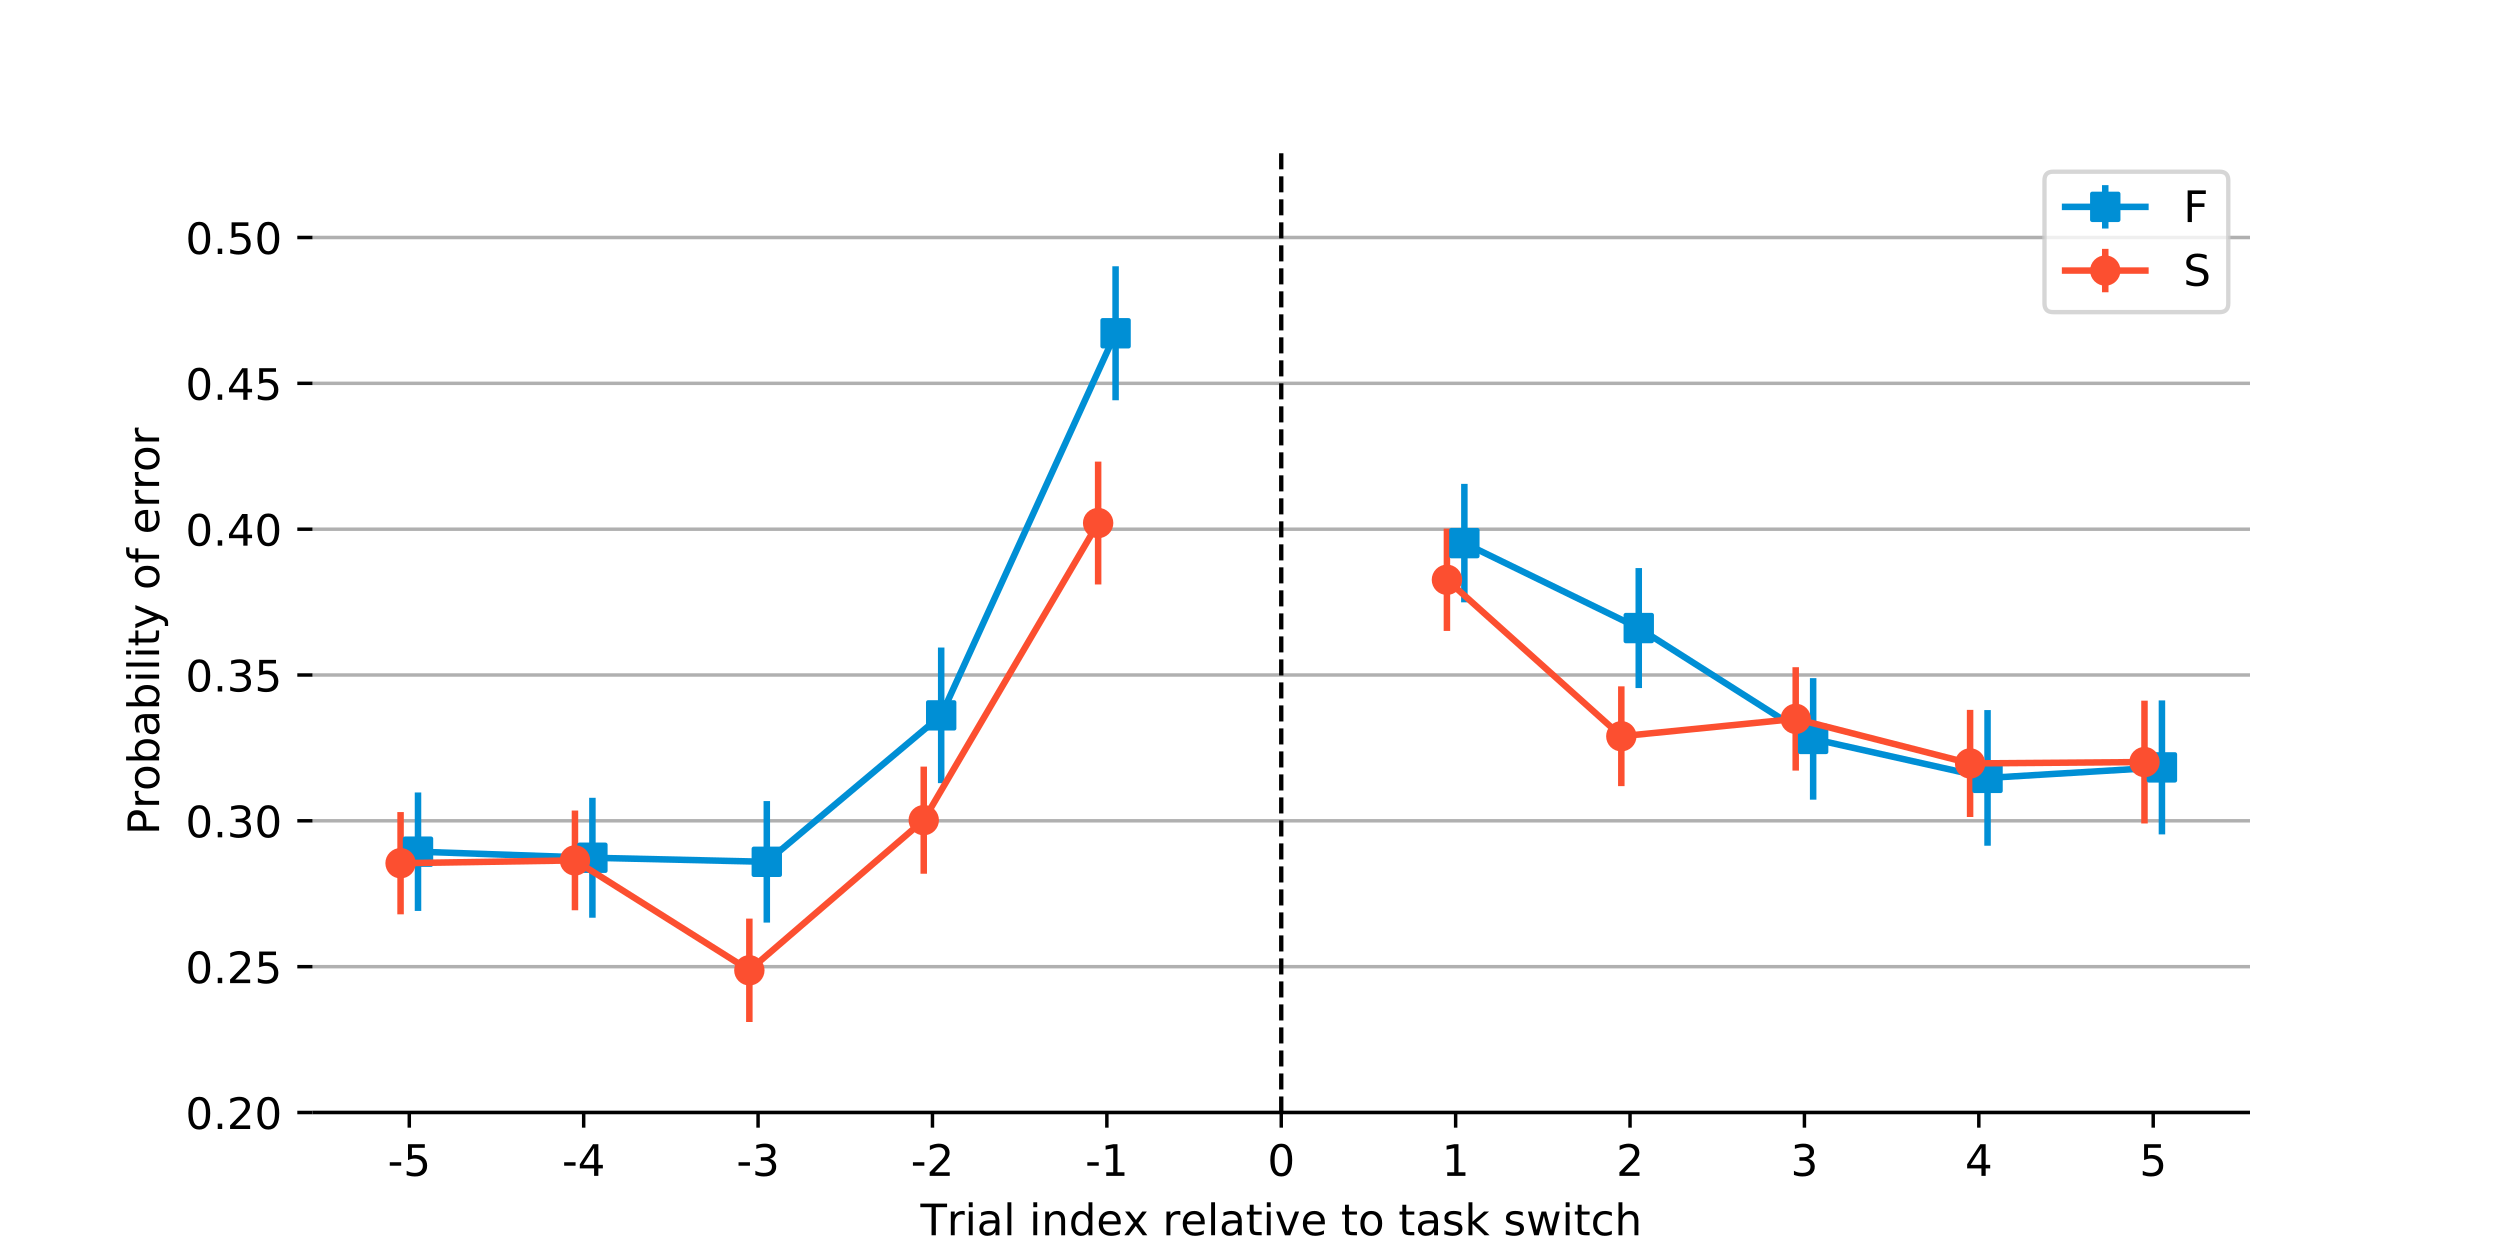 <?xml version="1.0" encoding="UTF-8"?>
<!DOCTYPE svg  PUBLIC '-//W3C//DTD SVG 1.1//EN'  'http://www.w3.org/Graphics/SVG/1.1/DTD/svg11.dtd'>
<!-- Created with matplotlib (http://matplotlib.org/) -->
<svg width="576pt" height="288pt" version="1.1" viewBox="0 0 576 288" xmlns="http://www.w3.org/2000/svg" xmlns:xlink="http://www.w3.org/1999/xlink">
 <defs>
  <style type="text/css">*{stroke-linecap:butt;stroke-linejoin:round;}</style>
 </defs>
 <g id="figure_1">
  <g id="patch_1">
   <path d="m0 288h576v-288h-576z" fill="#fff"/>
  </g>
  <g id="axes_1">
   <g id="patch_2">
    <path d="m72 256.32h446.4v-221.76h-446.4z" fill="#fff"/>
   </g>
   <g id="matplotlib.axis_1">
    <g id="xtick_1">
     <g id="line2d_1">
      <defs>
       <path id="m164fd3b99a" d="m0 0v3.5" stroke="#000" stroke-width=".8"/>
      </defs>
      <use x="94.3" y="256.32" stroke="#000000" stroke-width=".8" xlink:href="#m164fd3b99a"/>
     </g>
     <g id="text_1"><!-- -5 -->
      <defs>
       <path id="DejaVuSans-2d" d="m4.891 31.391h26.312v-8h-26.312z"/>
       <path id="DejaVuSans-35" d="m10.797 72.906h38.719v-8.312h-29.688v-17.859q2.141 0.734 4.281 1.094 2.156 0.359 4.312 0.359 12.203 0 19.328-6.688 7.141-6.688 7.141-18.109 0-11.766-7.328-18.297-7.328-6.516-20.656-6.516-4.594 0-9.359 0.781-4.75 0.781-9.828 2.344v9.922q4.391-2.391 9.078-3.562t9.906-1.172q8.453 0 13.375 4.438 4.938 4.438 4.938 12.062 0 7.609-4.938 12.047-4.922 4.453-13.375 4.453-3.953 0-7.891-0.875-3.922-0.875-8.016-2.734z"/>
      </defs>
      <g transform="translate(89.315 270.92) scale(.1 -.1)">
       <use xlink:href="#DejaVuSans-2d"/>
       <use x="36.084" xlink:href="#DejaVuSans-35"/>
      </g>
     </g>
    </g>
    <g id="xtick_2">
     <g id="line2d_2">
      <use x="134.48" y="256.32" stroke="#000000" stroke-width=".8" xlink:href="#m164fd3b99a"/>
     </g>
     <g id="text_2"><!-- -4 -->
      <defs>
       <path id="DejaVuSans-34" d="m37.797 64.312-24.906-38.922h24.906zm-2.594 8.594h12.406v-47.516h10.406v-8.203h-10.406v-17.188h-9.812v17.188h-32.906v9.516z"/>
      </defs>
      <g transform="translate(129.49 270.92) scale(.1 -.1)">
       <use xlink:href="#DejaVuSans-2d"/>
       <use x="36.084" xlink:href="#DejaVuSans-34"/>
      </g>
     </g>
    </g>
    <g id="xtick_3">
     <g id="line2d_3">
      <use x="174.66" y="256.32" stroke="#000000" stroke-width=".8" xlink:href="#m164fd3b99a"/>
     </g>
     <g id="text_3"><!-- -3 -->
      <defs>
       <path id="DejaVuSans-33" d="m40.578 39.312q7.078-1.516 11.047-6.312 3.984-4.781 3.984-11.812 0-10.781-7.422-16.703-7.422-5.906-21.094-5.906-4.578 0-9.438 0.906t-10.031 2.719v9.516q4.094-2.391 8.969-3.609 4.891-1.219 10.219-1.219 9.266 0 14.125 3.656t4.859 10.641q0 6.453-4.516 10.078-4.516 3.641-12.562 3.641h-8.5v8.109h8.891q7.266 0 11.125 2.906t3.859 8.375q0 5.609-3.984 8.609-3.969 3.016-11.391 3.016-4.062 0-8.703-0.891-4.641-0.875-10.203-2.719v8.781q5.625 1.562 10.531 2.344t9.25 0.781q11.234 0 17.766-5.109 6.547-5.094 6.547-13.781 0-6.062-3.469-10.234t-9.859-5.781z"/>
      </defs>
      <g transform="translate(169.67 270.92) scale(.1 -.1)">
       <use xlink:href="#DejaVuSans-2d"/>
       <use x="36.084" xlink:href="#DejaVuSans-33"/>
      </g>
     </g>
    </g>
    <g id="xtick_4">
     <g id="line2d_4">
      <use x="214.84" y="256.32" stroke="#000000" stroke-width=".8" xlink:href="#m164fd3b99a"/>
     </g>
     <g id="text_4"><!-- -2 -->
      <defs>
       <path id="DejaVuSans-32" d="m19.188 8.297h34.422v-8.297h-46.281v8.297q5.609 5.812 15.297 15.594 9.703 9.797 12.188 12.641 4.734 5.312 6.609 9 1.891 3.688 1.891 7.25 0 5.812-4.078 9.469-4.078 3.672-10.625 3.672-4.641 0-9.797-1.609-5.141-1.609-11-4.891v9.969q5.953 2.391 11.125 3.609 5.188 1.219 9.484 1.219 11.328 0 18.062-5.672 6.734-5.656 6.734-15.125 0-4.5-1.688-8.531-1.672-4.016-6.125-9.484-1.219-1.422-7.766-8.188-6.531-6.766-18.453-18.922z"/>
      </defs>
      <g transform="translate(209.85 270.92) scale(.1 -.1)">
       <use xlink:href="#DejaVuSans-2d"/>
       <use x="36.084" xlink:href="#DejaVuSans-32"/>
      </g>
     </g>
    </g>
    <g id="xtick_5">
     <g id="line2d_5">
      <use x="255.02" y="256.32" stroke="#000000" stroke-width=".8" xlink:href="#m164fd3b99a"/>
     </g>
     <g id="text_5"><!-- -1 -->
      <defs>
       <path id="DejaVuSans-31" d="m12.406 8.297h16.109v55.625l-17.531-3.516v8.984l17.438 3.516h9.859v-64.609h16.109v-8.297h-41.984z"/>
      </defs>
      <g transform="translate(250.03 270.92) scale(.1 -.1)">
       <use xlink:href="#DejaVuSans-2d"/>
       <use x="36.084" xlink:href="#DejaVuSans-31"/>
      </g>
     </g>
    </g>
    <g id="xtick_6">
     <g id="line2d_6">
      <use x="295.2" y="256.32" stroke="#000000" stroke-width=".8" xlink:href="#m164fd3b99a"/>
     </g>
     <g id="text_6"><!-- 0 -->
      <defs>
       <path id="DejaVuSans-30" d="m31.781 66.406q-7.609 0-11.453-7.5-3.828-7.484-3.828-22.531 0-14.984 3.828-22.484 3.844-7.5 11.453-7.5 7.672 0 11.5 7.5 3.844 7.5 3.844 22.484 0 15.047-3.844 22.531-3.828 7.5-11.5 7.5zm0 7.812q12.266 0 18.734-9.703 6.469-9.688 6.469-28.141 0-18.406-6.469-28.109-6.469-9.688-18.734-9.688-12.25 0-18.719 9.688-6.469 9.703-6.469 28.109 0 18.453 6.469 28.141 6.469 9.703 18.719 9.703z"/>
      </defs>
      <g transform="translate(292.02 270.92) scale(.1 -.1)">
       <use xlink:href="#DejaVuSans-30"/>
      </g>
     </g>
    </g>
    <g id="xtick_7">
     <g id="line2d_7">
      <use x="335.38" y="256.32" stroke="#000000" stroke-width=".8" xlink:href="#m164fd3b99a"/>
     </g>
     <g id="text_7"><!-- 1 -->
      <g transform="translate(332.2 270.92) scale(.1 -.1)">
       <use xlink:href="#DejaVuSans-31"/>
      </g>
     </g>
    </g>
    <g id="xtick_8">
     <g id="line2d_8">
      <use x="375.56" y="256.32" stroke="#000000" stroke-width=".8" xlink:href="#m164fd3b99a"/>
     </g>
     <g id="text_8"><!-- 2 -->
      <g transform="translate(372.38 270.92) scale(.1 -.1)">
       <use xlink:href="#DejaVuSans-32"/>
      </g>
     </g>
    </g>
    <g id="xtick_9">
     <g id="line2d_9">
      <use x="415.74" y="256.32" stroke="#000000" stroke-width=".8" xlink:href="#m164fd3b99a"/>
     </g>
     <g id="text_9"><!-- 3 -->
      <g transform="translate(412.56 270.92) scale(.1 -.1)">
       <use xlink:href="#DejaVuSans-33"/>
      </g>
     </g>
    </g>
    <g id="xtick_10">
     <g id="line2d_10">
      <use x="455.92" y="256.32" stroke="#000000" stroke-width=".8" xlink:href="#m164fd3b99a"/>
     </g>
     <g id="text_10"><!-- 4 -->
      <g transform="translate(452.74 270.92) scale(.1 -.1)">
       <use xlink:href="#DejaVuSans-34"/>
      </g>
     </g>
    </g>
    <g id="xtick_11">
     <g id="line2d_11">
      <use x="496.1" y="256.32" stroke="#000000" stroke-width=".8" xlink:href="#m164fd3b99a"/>
     </g>
     <g id="text_11"><!-- 5 -->
      <g transform="translate(492.92 270.92) scale(.1 -.1)">
       <use xlink:href="#DejaVuSans-35"/>
      </g>
     </g>
    </g>
    <g id="text_12"><!-- Trial index relative to task switch -->
     <defs>
      <path id="DejaVuSans-54" d="m-0.297 72.906h61.672v-8.312h-25.875v-64.594h-9.906v64.594h-25.891z"/>
      <path id="DejaVuSans-72" d="m41.109 46.297q-1.516 0.875-3.297 1.281-1.781 0.422-3.922 0.422-7.625 0-11.703-4.953t-4.078-14.234v-28.812h-9.031v54.688h9.031v-8.5q2.844 4.984 7.375 7.391 4.547 2.422 11.047 2.422 0.922 0 2.047-0.125 1.125-0.109 2.484-0.359z"/>
      <path id="DejaVuSans-69" d="m9.422 54.688h8.984v-54.688h-8.984zm0 21.297h8.984v-11.391h-8.984z"/>
      <path id="DejaVuSans-61" d="m34.281 27.484q-10.891 0-15.094-2.484t-4.203-8.5q0-4.781 3.156-7.594 3.156-2.797 8.562-2.797 7.484 0 12 5.297t4.516 14.078v2zm17.922 3.719v-31.203h-8.984v8.297q-3.078-4.969-7.672-7.344t-11.234-2.375q-8.391 0-13.359 4.719-4.953 4.719-4.953 12.625 0 9.219 6.172 13.906 6.188 4.688 18.438 4.688h12.609v0.891q0 6.203-4.078 9.594t-11.453 3.391q-4.688 0-9.141-1.125-4.438-1.125-8.531-3.375v8.312q4.922 1.906 9.562 2.844 4.641 0.953 9.031 0.953 11.875 0 17.734-6.156 5.859-6.141 5.859-18.641z"/>
      <path id="DejaVuSans-6c" d="m9.422 75.984h8.984v-75.984h-8.984z"/>
      <path id="DejaVuSans-6e" d="m54.891 33.016v-33.016h-8.984v32.719q0 7.766-3.031 11.609-3.031 3.859-9.078 3.859-7.281 0-11.484-4.641-4.203-4.625-4.203-12.641v-30.906h-9.031v54.688h9.031v-8.5q3.234 4.938 7.594 7.375 4.375 2.438 10.094 2.438 9.422 0 14.25-5.828 4.844-5.828 4.844-17.156z"/>
      <path id="DejaVuSans-64" d="m45.406 46.391v29.594h8.984v-75.984h-8.984v8.203q-2.828-4.875-7.156-7.25-4.312-2.375-10.375-2.375-9.906 0-16.141 7.906-6.219 7.922-6.219 20.812t6.219 20.797q6.234 7.906 16.141 7.906 6.062 0 10.375-2.375 4.328-2.359 7.156-7.234zm-30.609-19.094q0-9.906 4.078-15.547t11.203-5.641 11.219 5.641q4.109 5.641 4.109 15.547t-4.109 15.547q-4.094 5.641-11.219 5.641t-11.203-5.641-4.078-15.547z"/>
      <path id="DejaVuSans-65" d="m56.203 29.594v-4.391h-41.312q0.594-9.281 5.594-14.141t13.938-4.859q5.172 0 10.031 1.266t9.656 3.812v-8.5q-4.844-2.047-9.922-3.125t-10.297-1.078q-13.094 0-20.734 7.609-7.641 7.625-7.641 20.625 0 13.422 7.25 21.297 7.25 7.891 19.562 7.891 11.031 0 17.453-7.109 6.422-7.094 6.422-19.297zm-8.984 2.641q-0.094 7.359-4.125 11.75-4.031 4.406-10.672 4.406-7.516 0-12.031-4.25t-5.203-11.969z"/>
      <path id="DejaVuSans-78" d="m54.891 54.688-19.781-26.609 20.797-28.078h-10.594l-15.922 21.484-15.906-21.484h-10.609l21.25 28.609-19.438 26.078h10.594l14.5-19.484 14.5 19.484z"/>
      <path id="DejaVuSans-74" d="m18.312 70.219v-15.531h18.5v-6.984h-18.5v-29.688q0-6.688 1.828-8.594t7.453-1.906h9.219v-7.516h-9.219q-10.406 0-14.359 3.875-3.953 3.891-3.953 14.141v29.688h-6.594v6.984h6.594v15.531z"/>
      <path id="DejaVuSans-76" d="m2.984 54.688h9.516l17.094-45.891 17.094 45.891h9.516l-20.516-54.688h-12.203z"/>
      <path id="DejaVuSans-6f" d="m30.609 48.391q-7.219 0-11.422-5.641t-4.203-15.453 4.172-15.453q4.188-5.641 11.453-5.641 7.188 0 11.375 5.656 4.203 5.672 4.203 15.438 0 9.719-4.203 15.406-4.188 5.688-11.375 5.688zm0 7.609q11.719 0 18.406-7.625 6.703-7.609 6.703-21.078 0-13.422-6.703-21.078-6.688-7.641-18.406-7.641-11.766 0-18.438 7.641-6.656 7.656-6.656 21.078 0 13.469 6.656 21.078 6.672 7.625 18.438 7.625z"/>
      <path id="DejaVuSans-73" d="m44.281 53.078v-8.5q-3.797 1.953-7.906 2.922-4.094 0.984-8.5 0.984-6.688 0-10.031-2.047t-3.344-6.156q0-3.125 2.391-4.906t9.625-3.391l3.078-0.688q9.562-2.047 13.594-5.781t4.031-10.422q0-7.625-6.031-12.078-6.031-4.438-16.578-4.438-4.391 0-9.156 0.859t-10.031 2.562v9.281q4.984-2.594 9.812-3.891 4.828-1.281 9.578-1.281 6.344 0 9.75 2.172 3.422 2.172 3.422 6.125 0 3.656-2.469 5.609-2.453 1.953-10.812 3.766l-3.125 0.734q-8.344 1.75-12.062 5.391-3.703 3.641-3.703 9.984 0 7.719 5.469 11.906 5.469 4.203 15.531 4.203 4.969 0 9.359-0.734 4.406-0.719 8.109-2.188z"/>
      <path id="DejaVuSans-6b" d="m9.078 75.984h9.031v-44.875l26.812 23.578h11.469l-29-25.578 30.234-29.109h-11.719l-27.797 26.703v-26.703h-9.031z"/>
      <path id="DejaVuSans-77" d="m4.203 54.688h8.984l11.234-42.672 11.172 42.672h10.594l11.234-42.672 11.188 42.672h8.984l-14.312-54.688h-10.594l-11.766 44.828-11.812-44.828h-10.609z"/>
      <path id="DejaVuSans-63" d="m48.781 52.594v-8.406q-3.812 2.109-7.641 3.156t-7.734 1.047q-8.75 0-13.594-5.547-4.828-5.531-4.828-15.547t4.828-15.562q4.844-5.531 13.594-5.531 3.906 0 7.734 1.047t7.641 3.156v-8.312q-3.766-1.75-7.797-2.625-4.016-0.891-8.562-0.891-12.359 0-19.641 7.766-7.266 7.766-7.266 20.953 0 13.375 7.344 21.031 7.359 7.672 20.156 7.672 4.141 0 8.094-0.859 3.953-0.844 7.672-2.547z"/>
      <path id="DejaVuSans-68" d="m54.891 33.016v-33.016h-8.984v32.719q0 7.766-3.031 11.609-3.031 3.859-9.078 3.859-7.281 0-11.484-4.641-4.203-4.625-4.203-12.641v-30.906h-9.031v75.984h9.031v-29.797q3.234 4.938 7.594 7.375 4.375 2.438 10.094 2.438 9.422 0 14.25-5.828 4.844-5.828 4.844-17.156z"/>
     </defs>
     <g transform="translate(212.07 284.6) scale(.1 -.1)">
      <use xlink:href="#DejaVuSans-54"/>
      <use x="60.865" xlink:href="#DejaVuSans-72"/>
      <use x="101.979" xlink:href="#DejaVuSans-69"/>
      <use x="129.762" xlink:href="#DejaVuSans-61"/>
      <use x="191.041" xlink:href="#DejaVuSans-6c"/>
      <use x="218.824" xlink:href="#DejaVuSans-20"/>
      <use x="250.611" xlink:href="#DejaVuSans-69"/>
      <use x="278.395" xlink:href="#DejaVuSans-6e"/>
      <use x="341.773" xlink:href="#DejaVuSans-64"/>
      <use x="405.25" xlink:href="#DejaVuSans-65"/>
      <use x="466.758" xlink:href="#DejaVuSans-78"/>
      <use x="525.938" xlink:href="#DejaVuSans-20"/>
      <use x="557.725" xlink:href="#DejaVuSans-72"/>
      <use x="598.807" xlink:href="#DejaVuSans-65"/>
      <use x="660.33" xlink:href="#DejaVuSans-6c"/>
      <use x="688.113" xlink:href="#DejaVuSans-61"/>
      <use x="749.393" xlink:href="#DejaVuSans-74"/>
      <use x="788.602" xlink:href="#DejaVuSans-69"/>
      <use x="816.385" xlink:href="#DejaVuSans-76"/>
      <use x="875.564" xlink:href="#DejaVuSans-65"/>
      <use x="937.088" xlink:href="#DejaVuSans-20"/>
      <use x="968.875" xlink:href="#DejaVuSans-74"/>
      <use x="1008.084" xlink:href="#DejaVuSans-6f"/>
      <use x="1069.266" xlink:href="#DejaVuSans-20"/>
      <use x="1101.053" xlink:href="#DejaVuSans-74"/>
      <use x="1140.262" xlink:href="#DejaVuSans-61"/>
      <use x="1201.541" xlink:href="#DejaVuSans-73"/>
      <use x="1253.641" xlink:href="#DejaVuSans-6b"/>
      <use x="1311.551" xlink:href="#DejaVuSans-20"/>
      <use x="1343.338" xlink:href="#DejaVuSans-73"/>
      <use x="1395.438" xlink:href="#DejaVuSans-77"/>
      <use x="1477.225" xlink:href="#DejaVuSans-69"/>
      <use x="1505.008" xlink:href="#DejaVuSans-74"/>
      <use x="1544.217" xlink:href="#DejaVuSans-63"/>
      <use x="1599.197" xlink:href="#DejaVuSans-68"/>
     </g>
    </g>
   </g>
   <g id="matplotlib.axis_2">
    <g id="ytick_1">
     <g id="line2d_12">
      <path d="m72 256.32h446.4" clip-path="url(#p56cd1c969c)" fill="none" stroke="#b0b0b0" stroke-linecap="square" stroke-width=".8"/>
     </g>
     <g id="line2d_13">
      <defs>
       <path id="mafd05ea28a" d="m0 0h-3.5" stroke="#000" stroke-width=".8"/>
      </defs>
      <use x="72" y="256.32" stroke="#000000" stroke-width=".8" xlink:href="#mafd05ea28a"/>
     </g>
     <g id="text_13"><!-- 0.20 -->
      <defs>
       <path id="DejaVuSans-2e" d="m10.688 12.406h10.312v-12.406h-10.312z"/>
      </defs>
      <g transform="translate(42.734 260.12) scale(.1 -.1)">
       <use xlink:href="#DejaVuSans-30"/>
       <use x="63.623" xlink:href="#DejaVuSans-2e"/>
       <use x="95.41" xlink:href="#DejaVuSans-32"/>
       <use x="159.033" xlink:href="#DejaVuSans-30"/>
      </g>
     </g>
    </g>
    <g id="ytick_2">
     <g id="line2d_14">
      <path d="m72 222.72h446.4" clip-path="url(#p56cd1c969c)" fill="none" stroke="#b0b0b0" stroke-linecap="square" stroke-width=".8"/>
     </g>
     <g id="line2d_15">
      <use x="72" y="222.72" stroke="#000000" stroke-width=".8" xlink:href="#mafd05ea28a"/>
     </g>
     <g id="text_14"><!-- 0.25 -->
      <g transform="translate(42.734 226.52) scale(.1 -.1)">
       <use xlink:href="#DejaVuSans-30"/>
       <use x="63.623" xlink:href="#DejaVuSans-2e"/>
       <use x="95.41" xlink:href="#DejaVuSans-32"/>
       <use x="159.033" xlink:href="#DejaVuSans-35"/>
      </g>
     </g>
    </g>
    <g id="ytick_3">
     <g id="line2d_16">
      <path d="m72 189.12h446.4" clip-path="url(#p56cd1c969c)" fill="none" stroke="#b0b0b0" stroke-linecap="square" stroke-width=".8"/>
     </g>
     <g id="line2d_17">
      <use x="72" y="189.12" stroke="#000000" stroke-width=".8" xlink:href="#mafd05ea28a"/>
     </g>
     <g id="text_15"><!-- 0.30 -->
      <g transform="translate(42.734 192.92) scale(.1 -.1)">
       <use xlink:href="#DejaVuSans-30"/>
       <use x="63.623" xlink:href="#DejaVuSans-2e"/>
       <use x="95.41" xlink:href="#DejaVuSans-33"/>
       <use x="159.033" xlink:href="#DejaVuSans-30"/>
      </g>
     </g>
    </g>
    <g id="ytick_4">
     <g id="line2d_18">
      <path d="m72 155.52h446.4" clip-path="url(#p56cd1c969c)" fill="none" stroke="#b0b0b0" stroke-linecap="square" stroke-width=".8"/>
     </g>
     <g id="line2d_19">
      <use x="72" y="155.52" stroke="#000000" stroke-width=".8" xlink:href="#mafd05ea28a"/>
     </g>
     <g id="text_16"><!-- 0.35 -->
      <g transform="translate(42.734 159.32) scale(.1 -.1)">
       <use xlink:href="#DejaVuSans-30"/>
       <use x="63.623" xlink:href="#DejaVuSans-2e"/>
       <use x="95.41" xlink:href="#DejaVuSans-33"/>
       <use x="159.033" xlink:href="#DejaVuSans-35"/>
      </g>
     </g>
    </g>
    <g id="ytick_5">
     <g id="line2d_20">
      <path d="m72 121.92h446.4" clip-path="url(#p56cd1c969c)" fill="none" stroke="#b0b0b0" stroke-linecap="square" stroke-width=".8"/>
     </g>
     <g id="line2d_21">
      <use x="72" y="121.92" stroke="#000000" stroke-width=".8" xlink:href="#mafd05ea28a"/>
     </g>
     <g id="text_17"><!-- 0.40 -->
      <g transform="translate(42.734 125.72) scale(.1 -.1)">
       <use xlink:href="#DejaVuSans-30"/>
       <use x="63.623" xlink:href="#DejaVuSans-2e"/>
       <use x="95.41" xlink:href="#DejaVuSans-34"/>
       <use x="159.033" xlink:href="#DejaVuSans-30"/>
      </g>
     </g>
    </g>
    <g id="ytick_6">
     <g id="line2d_22">
      <path d="m72 88.32h446.4" clip-path="url(#p56cd1c969c)" fill="none" stroke="#b0b0b0" stroke-linecap="square" stroke-width=".8"/>
     </g>
     <g id="line2d_23">
      <use x="72" y="88.32" stroke="#000000" stroke-width=".8" xlink:href="#mafd05ea28a"/>
     </g>
     <g id="text_18"><!-- 0.45 -->
      <g transform="translate(42.734 92.119) scale(.1 -.1)">
       <use xlink:href="#DejaVuSans-30"/>
       <use x="63.623" xlink:href="#DejaVuSans-2e"/>
       <use x="95.41" xlink:href="#DejaVuSans-34"/>
       <use x="159.033" xlink:href="#DejaVuSans-35"/>
      </g>
     </g>
    </g>
    <g id="ytick_7">
     <g id="line2d_24">
      <path d="m72 54.72h446.4" clip-path="url(#p56cd1c969c)" fill="none" stroke="#b0b0b0" stroke-linecap="square" stroke-width=".8"/>
     </g>
     <g id="line2d_25">
      <use x="72" y="54.72" stroke="#000000" stroke-width=".8" xlink:href="#mafd05ea28a"/>
     </g>
     <g id="text_19"><!-- 0.50 -->
      <g transform="translate(42.734 58.519) scale(.1 -.1)">
       <use xlink:href="#DejaVuSans-30"/>
       <use x="63.623" xlink:href="#DejaVuSans-2e"/>
       <use x="95.41" xlink:href="#DejaVuSans-35"/>
       <use x="159.033" xlink:href="#DejaVuSans-30"/>
      </g>
     </g>
    </g>
    <g id="text_20"><!-- Probability of error -->
     <defs>
      <path id="DejaVuSans-50" d="m19.672 64.797v-27.391h12.406q6.891 0 10.641 3.562 3.766 3.562 3.766 10.156 0 6.547-3.766 10.109-3.75 3.562-10.641 3.562zm-9.859 8.109h22.266q12.266 0 18.531-5.547 6.281-5.547 6.281-16.234 0-10.797-6.281-16.312-6.266-5.516-18.531-5.516h-12.406v-29.297h-9.859z"/>
      <path id="DejaVuSans-62" d="m48.688 27.297q0 9.906-4.078 15.547t-11.203 5.641q-7.141 0-11.219-5.641t-4.078-15.547 4.078-15.547 11.219-5.641q7.125 0 11.203 5.641t4.078 15.547zm-30.578 19.094q2.844 4.875 7.156 7.234 4.328 2.375 10.328 2.375 9.969 0 16.188-7.906 6.234-7.906 6.234-20.797t-6.234-20.812q-6.219-7.906-16.188-7.906-6 0-10.328 2.375-4.312 2.375-7.156 7.25v-8.203h-9.031v75.984h9.031z"/>
      <path id="DejaVuSans-79" d="m32.172-5.078q-3.797-9.766-7.422-12.734-3.609-2.984-9.656-2.984h-7.188v7.516h5.281q3.703 0 5.75 1.766 2.062 1.75 4.547 8.297l1.609 4.094-22.109 53.812h9.516l17.094-42.766 17.094 42.766h9.516z"/>
      <path id="DejaVuSans-66" d="m37.109 75.984v-7.484h-8.594q-4.828 0-6.719-1.953-1.875-1.953-1.875-7.031v-4.828h14.797v-6.984h-14.797v-47.703h-9.031v47.703h-8.594v6.984h8.594v3.812q0 9.125 4.25 13.297 4.25 4.188 13.469 4.188z"/>
     </defs>
     <g transform="translate(36.655 192.36) rotate(-90) scale(.1 -.1)">
      <use xlink:href="#DejaVuSans-50"/>
      <use x="60.287" xlink:href="#DejaVuSans-72"/>
      <use x="101.369" xlink:href="#DejaVuSans-6f"/>
      <use x="162.551" xlink:href="#DejaVuSans-62"/>
      <use x="226.027" xlink:href="#DejaVuSans-61"/>
      <use x="287.307" xlink:href="#DejaVuSans-62"/>
      <use x="350.783" xlink:href="#DejaVuSans-69"/>
      <use x="378.566" xlink:href="#DejaVuSans-6c"/>
      <use x="406.35" xlink:href="#DejaVuSans-69"/>
      <use x="434.133" xlink:href="#DejaVuSans-74"/>
      <use x="473.342" xlink:href="#DejaVuSans-79"/>
      <use x="532.521" xlink:href="#DejaVuSans-20"/>
      <use x="564.309" xlink:href="#DejaVuSans-6f"/>
      <use x="625.49" xlink:href="#DejaVuSans-66"/>
      <use x="660.695" xlink:href="#DejaVuSans-20"/>
      <use x="692.482" xlink:href="#DejaVuSans-65"/>
      <use x="754.006" xlink:href="#DejaVuSans-72"/>
      <use x="795.104" xlink:href="#DejaVuSans-72"/>
      <use x="836.186" xlink:href="#DejaVuSans-6f"/>
      <use x="897.367" xlink:href="#DejaVuSans-72"/>
     </g>
    </g>
   </g>
   <g id="LineCollection_1" fill="none" stroke="#008fd5" stroke-width="1.5">
    <path d="m96.309 209.88v-27.292" clip-path="url(#p56cd1c969c)"/>
    <path d="m136.49 211.45v-27.643" clip-path="url(#p56cd1c969c)"/>
    <path d="m176.67 212.56v-28.002" clip-path="url(#p56cd1c969c)"/>
    <path d="m216.85 180.44v-31.244" clip-path="url(#p56cd1c969c)"/>
    <path d="m257.03 92.222v-30.869" clip-path="url(#p56cd1c969c)"/>
   </g>
   <g id="LineCollection_2" fill="none" stroke="#008fd5" stroke-width="1.5">
    <path d="m337.39 138.78v-27.292" clip-path="url(#p56cd1c969c)"/>
    <path d="m377.57 158.53v-27.643" clip-path="url(#p56cd1c969c)"/>
    <path d="m417.75 184.25v-28.002" clip-path="url(#p56cd1c969c)"/>
    <path d="m457.93 194.85v-31.244" clip-path="url(#p56cd1c969c)"/>
    <path d="m498.11 192.24v-30.869" clip-path="url(#p56cd1c969c)"/>
   </g>
   <g id="LineCollection_3" fill="none" stroke="#fc4f30" stroke-width="1.5">
    <path d="m92.291 210.66v-23.563" clip-path="url(#p56cd1c969c)"/>
    <path d="m132.47 209.73v-22.989" clip-path="url(#p56cd1c969c)"/>
    <path d="m172.65 235.47v-23.825" clip-path="url(#p56cd1c969c)"/>
    <path d="m212.83 201.31v-24.691" clip-path="url(#p56cd1c969c)"/>
    <path d="m253.01 134.66v-28.3" clip-path="url(#p56cd1c969c)"/>
   </g>
   <g id="LineCollection_4" fill="none" stroke="#fc4f30" stroke-width="1.5">
    <path d="m333.37 145.36v-23.563" clip-path="url(#p56cd1c969c)"/>
    <path d="m373.55 181.12v-22.989" clip-path="url(#p56cd1c969c)"/>
    <path d="m413.73 177.54v-23.825" clip-path="url(#p56cd1c969c)"/>
    <path d="m453.91 188.24v-24.691" clip-path="url(#p56cd1c969c)"/>
    <path d="m494.09 189.73v-28.3" clip-path="url(#p56cd1c969c)"/>
   </g>
   <g id="line2d_26">
    <path d="m295.2 256.32v-221.76" clip-path="url(#p56cd1c969c)" fill="none" stroke="#000" stroke-dasharray="3.7,1.6"/>
   </g>
   <g id="line2d_27">
    <path d="m96.309 196.23 40.18 1.397 40.18 0.932 40.18-33.739 40.18-88.032" clip-path="url(#p56cd1c969c)" fill="none" stroke="#008fd5" stroke-linecap="square" stroke-width="1.5"/>
    <defs>
     <path id="mef4df93243" d="m-3 3h6v-6h-6z" stroke="#008fd5"/>
    </defs>
    <g clip-path="url(#p56cd1c969c)" fill="#008fd5" stroke="#008fd5">
     <use x="96.309" y="196.23" xlink:href="#mef4df93243"/>
     <use x="136.489" y="197.627" xlink:href="#mef4df93243"/>
     <use x="176.669" y="198.558" xlink:href="#mef4df93243"/>
     <use x="216.849" y="164.82" xlink:href="#mef4df93243"/>
     <use x="257.029" y="76.787" xlink:href="#mef4df93243"/>
    </g>
   </g>
   <g id="line2d_28" stroke="#008fd5">
    <path d="m337.39 125.14 40.18 19.569 40.18 25.541 40.18 8.983 40.18-2.426" clip-path="url(#p56cd1c969c)" fill="none" stroke-linecap="square" stroke-width="1.5"/>
    <g clip-path="url(#p56cd1c969c)" fill="#008fd5">
     <use x="337.389" y="125.136" xlink:href="#mef4df93243"/>
     <use x="377.569" y="144.705" xlink:href="#mef4df93243"/>
     <use x="417.749" y="170.246" xlink:href="#mef4df93243"/>
     <use x="457.929" y="179.229" xlink:href="#mef4df93243"/>
     <use x="498.109" y="176.804" xlink:href="#mef4df93243"/>
    </g>
   </g>
   <g id="line2d_29">
    <path d="m92.291 198.88 40.18-0.644 40.18 25.319 40.18-34.596 40.18-68.452" clip-path="url(#p56cd1c969c)" fill="none" stroke="#fc4f30" stroke-linecap="square" stroke-width="1.5"/>
    <defs>
     <path id="m1ed94a8f43" d="m0 3c0.796 0 1.559-0.316 2.121-0.879 0.563-0.563 0.879-1.326 0.879-2.121s-0.316-1.559-0.879-2.121c-0.563-0.563-1.326-0.879-2.121-0.879s-1.559 0.316-2.121 0.879c-0.563 0.563-0.879 1.326-0.879 2.121s0.316 1.559 0.879 2.121c0.563 0.563 1.326 0.879 2.121 0.879z" stroke="#fc4f30"/>
    </defs>
    <g clip-path="url(#p56cd1c969c)" fill="#fc4f30" stroke="#fc4f30">
     <use x="92.291" y="198.883" xlink:href="#m1ed94a8f43"/>
     <use x="132.471" y="198.239" xlink:href="#m1ed94a8f43"/>
     <use x="172.651" y="223.557" xlink:href="#m1ed94a8f43"/>
     <use x="212.831" y="188.962" xlink:href="#m1ed94a8f43"/>
     <use x="253.011" y="120.51" xlink:href="#m1ed94a8f43"/>
    </g>
   </g>
   <g id="line2d_30" stroke="#fc4f30">
    <path d="m333.37 133.58 40.18 36.047 40.18-4.004 40.18 10.27 40.18-0.316" clip-path="url(#p56cd1c969c)" fill="none" stroke-linecap="square" stroke-width="1.5"/>
    <g clip-path="url(#p56cd1c969c)" fill="#fc4f30">
     <use x="333.371" y="133.583" xlink:href="#m1ed94a8f43"/>
     <use x="373.551" y="169.63" xlink:href="#m1ed94a8f43"/>
     <use x="413.731" y="165.626" xlink:href="#m1ed94a8f43"/>
     <use x="453.911" y="175.895" xlink:href="#m1ed94a8f43"/>
     <use x="494.091" y="175.58" xlink:href="#m1ed94a8f43"/>
    </g>
   </g>
   <g id="patch_3">
    <path d="m72 256.32h446.4" fill="none" stroke="#000" stroke-linecap="square" stroke-width=".8"/>
   </g>
   <g id="legend_1">
    <g id="patch_4">
     <path d="m473.05 71.916h38.348q2 0 2-2v-28.356q0-2-2-2h-38.348q-2 0-2 2v28.356q0 2 2 2z" fill="#fff" opacity=".8" stroke="#ccc"/>
    </g>
    <g id="LineCollection_5">
     <path d="m485.05 52.658v-10" fill="none" stroke="#008fd5" stroke-width="1.5"/>
    </g>
    <g id="line2d_31">
     <path d="m475.05 47.658h20" fill="none" stroke="#008fd5" stroke-linecap="square" stroke-width="1.5"/>
    </g>
    <g id="line2d_32">
     <use x="485.052" y="47.658" fill="#008fd5" stroke="#008fd5" xlink:href="#mef4df93243"/>
    </g>
    <g id="text_21"><!-- F -->
     <defs>
      <path id="DejaVuSans-46" d="m9.812 72.906h41.891v-8.312h-32.031v-21.484h28.906v-8.297h-28.906v-34.812h-9.859z"/>
     </defs>
     <g transform="translate(503.05 51.158) scale(.1 -.1)">
      <use xlink:href="#DejaVuSans-46"/>
     </g>
    </g>
    <g id="LineCollection_6">
     <path d="m485.05 67.337v-10" fill="none" stroke="#fc4f30" stroke-width="1.5"/>
    </g>
    <g id="line2d_33">
     <path d="m475.05 62.337h20" fill="none" stroke="#fc4f30" stroke-linecap="square" stroke-width="1.5"/>
    </g>
    <g id="line2d_34">
     <use x="485.052" y="62.337" fill="#fc4f30" stroke="#fc4f30" xlink:href="#m1ed94a8f43"/>
    </g>
    <g id="text_22"><!-- S -->
     <defs>
      <path id="DejaVuSans-53" d="m53.516 70.516v-9.625q-5.609 2.688-10.594 4-4.984 1.328-9.625 1.328-8.047 0-12.422-3.125t-4.375-8.891q0-4.844 2.906-7.312 2.906-2.453 11.016-3.969l5.953-1.219q11.031-2.109 16.281-7.406t5.25-14.172q0-10.609-7.109-16.078-7.094-5.469-20.812-5.469-5.172 0-11.016 1.172-5.828 1.172-12.078 3.469v10.156q6-3.359 11.766-5.078 5.766-1.703 11.328-1.703 8.438 0 13.031 3.312 4.594 3.328 4.594 9.484 0 5.359-3.297 8.391t-10.812 4.547l-6.016 1.172q-11.031 2.188-15.969 6.875-4.922 4.688-4.922 13.047 0 9.672 6.812 15.234t18.766 5.562q5.141 0 10.453-0.938 5.328-0.922 10.891-2.766z"/>
     </defs>
     <g transform="translate(503.05 65.837) scale(.1 -.1)">
      <use xlink:href="#DejaVuSans-53"/>
     </g>
    </g>
   </g>
  </g>
 </g>
 <defs>
  <clipPath id="p56cd1c969c">
   <rect x="72" y="34.56" width="446.4" height="221.76"/>
  </clipPath>
 </defs>
</svg>
